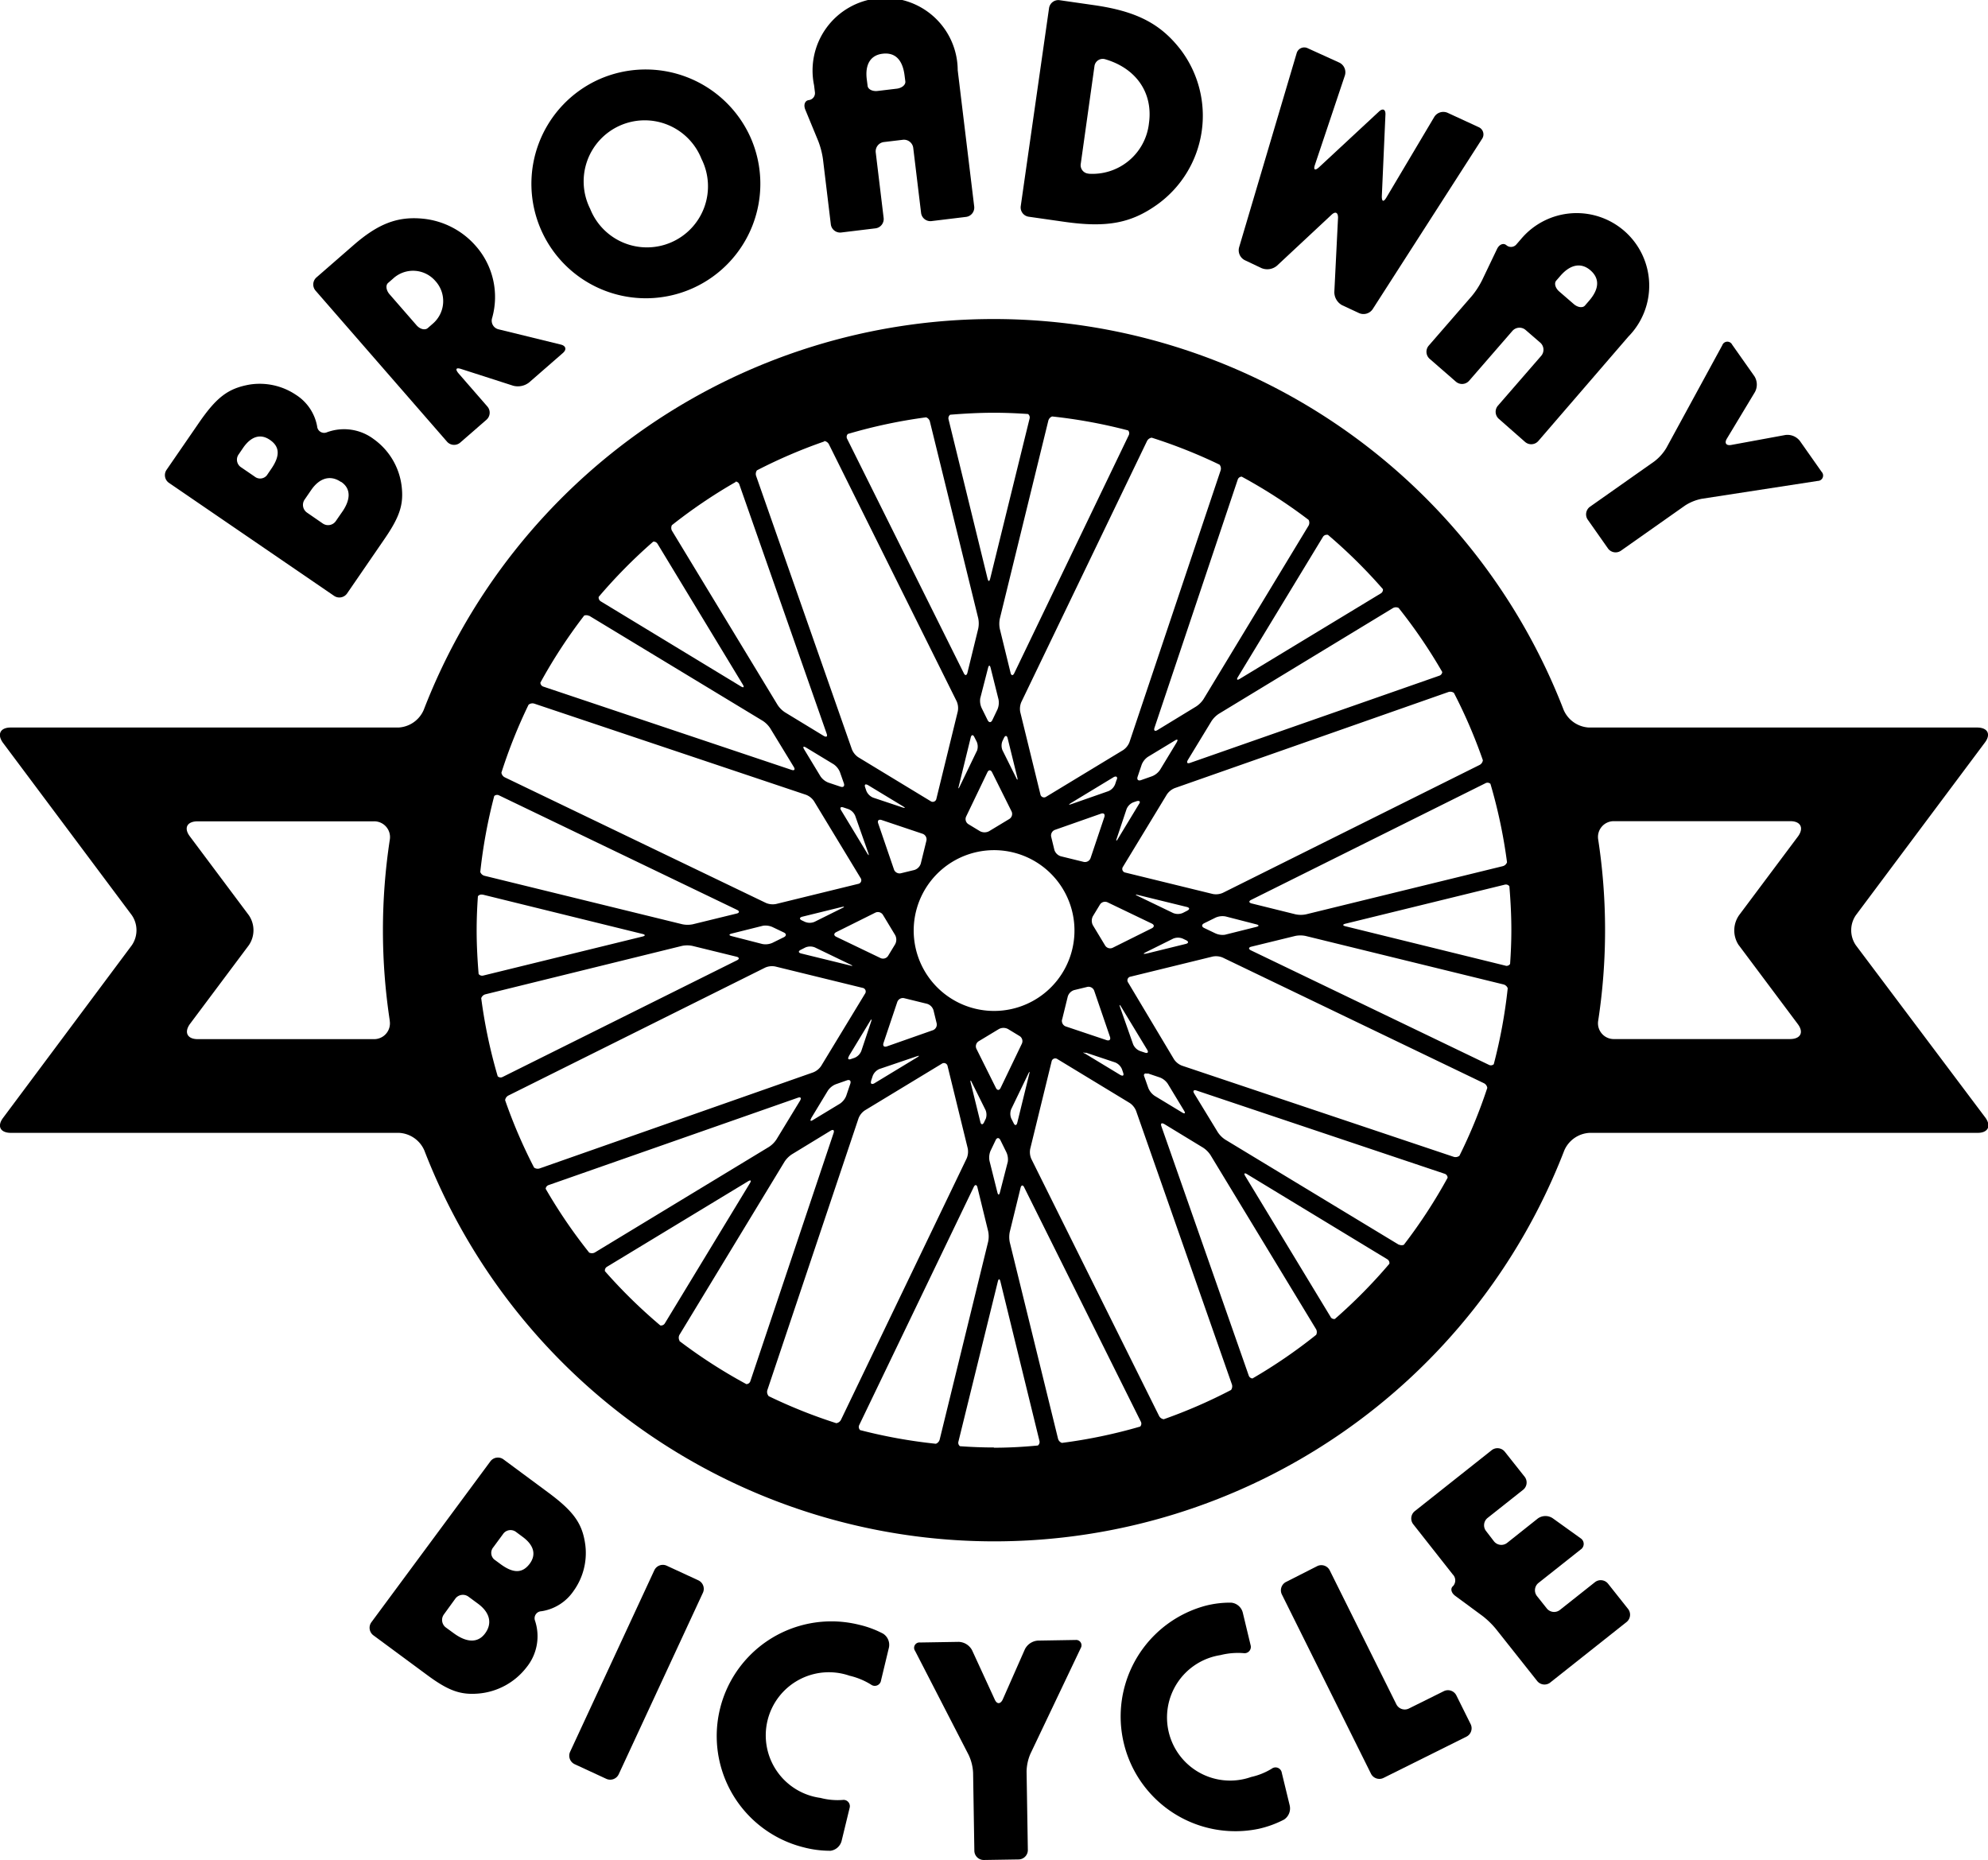 <svg class="logo" xmlns="http://www.w3.org/2000/svg" viewBox="0 0 252 235.79">
<title>Broadway Bicycle</title>
<g class="logo-anim logo__text">
<path
  class="cls-1"
  d="M75.11,121.66l4-5.81c2.32-3.4,3.79-4.51,6.52-5a8.23,8.23,0,0,1,5.87,1.29,6,6,0,0,1,2.7,4,.89.89,0,0,0,1.23.76,6.25,6.25,0,0,1,5.94.86,8.6,8.6,0,0,1,3.54,5.95c.28,2.31-.23,3.87-2.13,6.65L98,137.32a1.19,1.19,0,0,1-1.65.31L75.42,123.31A1.19,1.19,0,0,1,75.11,121.66Zm13.09-3.81c-1.17-.8-2.36-.45-3.37,1l-.62.91a1.15,1.15,0,0,0,.36,1.58l1.71,1.17a1.1,1.1,0,0,0,1.54-.15l.56-.82C89.53,119.87,89.47,118.71,88.2,117.85Zm9,5.33c-1.3-.89-2.67-.52-3.73,1l-.86,1.25a1.19,1.19,0,0,0,.31,1.65l2,1.38a1.19,1.19,0,0,0,1.65-.31l.69-1C98.53,125.42,98.48,124,97.24,123.18Z"
  transform="translate(-54 -62.1)"/>
<path
  class="cls-1"
  d="M94.11,97.27l4.72-4.11c3.14-2.73,5.59-3.65,8.78-3.34a10.23,10.23,0,0,1,6.63,3.38,9.78,9.78,0,0,1,2.14,9.22,1.12,1.12,0,0,0,.8,1.42l7.92,1.94c.64.16.75.63.26,1.06l-4.29,3.74a2.33,2.33,0,0,1-2,.42l-6.62-2.13c-.62-.2-.78,0-.35.53l3.68,4.23a1.19,1.19,0,0,1-.12,1.68l-3.32,2.89a1.19,1.19,0,0,1-1.68-.12L94,98.94A1.19,1.19,0,0,1,94.11,97.27Zm15.07.44a3.73,3.73,0,0,0-5.37-.28l-.61.53c-.34.29-.26.93.17,1.43l3.44,3.95c.43.49,1.06.65,1.41.35l.63-.55A3.77,3.77,0,0,0,109.18,97.71Z"
  transform="translate(-54 -62.1)"/>
<path class="cls-1" d="M149.16,79.57a14.51,14.51,0,1,1-19.23-7.41A14.57,14.57,0,0,1,149.16,79.57Zm-20.35,9a7.74,7.74,0,1,0,14.11-6.33,7.74,7.74,0,1,0-14.11,6.33Z" transform="translate(-54 -62.1)"/>
<path
  class="cls-1"
  d="M170.76,89.11l-1-8.29a1.19,1.19,0,0,0-1.32-1l-2.43.29a1.19,1.19,0,0,0-1,1.32l1,8.29a1.19,1.19,0,0,1-1,1.32l-4.37.53a1.19,1.19,0,0,1-1.32-1l-1-8.29a10.53,10.53,0,0,0-.59-2.28l-1.65-4c-.25-.61-.05-1.15.44-1.21a.89.89,0,0,0,.78-1l-.11-.89A9.2,9.2,0,1,1,175.4,71l2.09,17.27a1.19,1.19,0,0,1-1,1.32l-4.37.53A1.19,1.19,0,0,1,170.76,89.11Zm-4.88-20.2c-1.53.18-2.26,1.36-2,3.3l.1.78c.05.43.62.72,1.27.64l2.43-.29c.65-.08,1.14-.49,1.08-.93l-.1-.78C168.4,69.65,167.45,68.72,165.88,68.91Z"
  transform="translate(-54 -62.1)"/>
<path
  class="cls-1"
  d="M188.28,62.12l4.38.63c5.39.77,8.44,2.34,11,5.65A13.86,13.86,0,0,1,200.73,88c-3.37,2.42-6.48,3-12,2.19l-4.34-.62a1.19,1.19,0,0,1-1-1.34l3.59-25.11A1.19,1.19,0,0,1,188.28,62.12Zm3.7,22a7.2,7.2,0,0,0,7.66-6.38c.55-3.88-1.63-7-5.58-8.14a1.06,1.06,0,0,0-1.33.92L191,82.85A1.07,1.07,0,0,0,192,84.11Z"
  transform="translate(-54 -62.1)"/>
<path
  class="cls-1"
  d="M223.14,99.13l.47-9.44c0-.66-.33-.82-.81-.38l-6.93,6.47a1.91,1.91,0,0,1-1.95.31l-2.11-1a1.41,1.41,0,0,1-.74-1.64l7.29-24.59a1,1,0,0,1,1.42-.64l4,1.82a1.36,1.36,0,0,1,.7,1.62L220.68,83c-.21.62,0,.77.5.32l7.62-7.08c.48-.45.85-.28.82.38L229.16,87c0,.66.22.73.56.17l6.09-10.25a1.35,1.35,0,0,1,1.69-.52l3.92,1.81a1,1,0,0,1,.44,1.5L228,101.29a1.4,1.4,0,0,1-1.72.5l-2.15-1A1.9,1.9,0,0,1,223.14,99.13Z"
  transform="translate(-54 -62.1)"/>
<path
  class="cls-1"
  d="M243.88,113.52l5.48-6.31a1.19,1.19,0,0,0-.12-1.68l-1.85-1.6a1.19,1.19,0,0,0-1.68.12l-5.48,6.31a1.19,1.19,0,0,1-1.68.12l-3.32-2.89a1.19,1.19,0,0,1-.12-1.68l5.48-6.31a10.53,10.53,0,0,0,1.29-2l1.88-3.93c.28-.59.81-.81,1.19-.49a.89.89,0,0,0,1.26-.09l.59-.68a9.2,9.2,0,1,1,13.61,12.36L249,118a1.19,1.19,0,0,1-1.68.12L244,115.2A1.19,1.19,0,0,1,243.88,113.52ZM255.6,96.36c-1.16-1-2.53-.77-3.81.71l-.52.6c-.29.33-.12.95.38,1.38l1.85,1.6c.5.43,1.13.51,1.41.18l.52-.6C256.74,98.72,256.79,97.39,255.6,96.36Z"
  transform="translate(-54 -62.1)"/>
<path
  class="cls-1"
  d="M255.58,126.31l8.12-5.72a6,6,0,0,0,1.54-1.73l7.08-13a.68.68,0,0,1,1.25-.07l2.82,4a2,2,0,0,1,.07,2l-3.56,5.91c-.34.56-.09.92.56.8l6.85-1.26a2,2,0,0,1,1.85.76l2.75,3.91a.68.68,0,0,1-.49,1.15l-14.67,2.26a6,6,0,0,0-2.15.86l-8.12,5.72a1.19,1.19,0,0,1-1.66-.29l-2.53-3.6A1.19,1.19,0,0,1,255.58,126.31Z"
  transform="translate(-54 -62.1)"/>
</g>
<g class="logo-anim logo__text">
<path
  class="cls-1"
  d="M117.82,247.09l5.66,4.19c3.31,2.45,4.37,4,4.72,6.7a8.23,8.23,0,0,1-1.51,5.81,6,6,0,0,1-4.07,2.55.89.89,0,0,0-.8,1.2,6.25,6.25,0,0,1-1.08,5.91,8.61,8.61,0,0,1-6.07,3.32c-2.32.2-3.86-.37-6.57-2.38l-6.77-5a1.19,1.19,0,0,1-.25-1.66l15.08-20.39A1.19,1.19,0,0,1,117.82,247.09Zm-2.33,22.06c.94-1.27.61-2.65-.89-3.76l-1.22-.9a1.19,1.19,0,0,0-1.66.25l-1.45,2a1.19,1.19,0,0,0,.25,1.66l1,.73C113.2,270.36,114.6,270.36,115.49,269.15Zm5.66-8.84c.84-1.14.54-2.34-.9-3.4l-.89-.66a1.15,1.15,0,0,0-1.59.3l-1.23,1.67a1.11,1.11,0,0,0,.1,1.55l.8.59C119.08,261.57,120.23,261.54,121.15,260.31Z"
  transform="translate(-54 -62.1)"/>
<path class="cls-1" d="M126.27,284.15l10.67-23a1.19,1.19,0,0,1,1.58-.58l4,1.85a1.19,1.19,0,0,1,.58,1.58l-10.67,23a1.19,1.19,0,0,1-1.58.58l-4-1.85A1.19,1.19,0,0,1,126.27,284.15Z" transform="translate(-54 -62.1)"/>
<path
  class="cls-1"
  d="M159.29,296.7a13.18,13.18,0,0,1-3.4-.43,14.53,14.53,0,0,1,7-28.22,12.59,12.59,0,0,1,3.05,1.13,1.68,1.68,0,0,1,.74,1.77l-1,4.16a.8.8,0,0,1-1.28.52,9.06,9.06,0,0,0-2.72-1.12A8,8,0,1,0,158,290a8.54,8.54,0,0,0,2.8.26.8.8,0,0,1,.9,1l-1,4.12A1.69,1.69,0,0,1,159.29,296.7Z"
  transform="translate(-54 -62.1)"/>
<path
  class="cls-1"
  d="M177.51,296.73l-.16-9.93a6,6,0,0,0-.56-2.24L170,271.37a.68.68,0,0,1,.64-1.07l4.9-.08a2,2,0,0,1,1.68,1.06l2.88,6.26c.27.6.71.59,1,0l2.81-6.37a2,2,0,0,1,1.67-1.11l4.77-.08A.68.68,0,0,1,191,271l-6.38,13.4a6,6,0,0,0-.49,2.26l.16,9.93a1.19,1.19,0,0,1-1.17,1.21l-4.4.07A1.19,1.19,0,0,1,177.51,296.73Z"
  transform="translate(-54 -62.1)"/>
<path
  class="cls-1"
  d="M216.76,292.75a13.13,13.13,0,0,1-3.22,1.17,14.54,14.54,0,0,1-6.72-28.28,12.56,12.56,0,0,1,3.24-.39,1.68,1.68,0,0,1,1.47,1.24l1,4.16a.8.8,0,0,1-.9,1,9.06,9.06,0,0,0-2.93.25,8,8,0,1,0,3.89,15.45,8.55,8.55,0,0,0,2.61-1.05.8.8,0,0,1,1.28.52l1,4.12A1.69,1.69,0,0,1,216.76,292.75Z"
  transform="translate(-54 -62.1)"/>
<path
  class="cls-1"
  d="M227.78,286.92l-11.29-22.71a1.19,1.19,0,0,1,.54-1.59l3.94-2a1.19,1.19,0,0,1,1.59.54L231,278.13a1.19,1.19,0,0,0,1.59.54l4.43-2.2a1.19,1.19,0,0,1,1.59.54l1.81,3.64a1.19,1.19,0,0,1-.54,1.59l-10.49,5.22A1.19,1.19,0,0,1,227.78,286.92Z"
  transform="translate(-54 -62.1)"/>
<path
  class="cls-1"
  d="M248.86,275.19l-5.24-6.61a10.71,10.71,0,0,0-1.69-1.64l-3.46-2.55c-.53-.39-.65-.95-.27-1.25a1.07,1.07,0,0,0-.05-1.47l-5-6.35a1.19,1.19,0,0,1,.19-1.67l9.74-7.72a1.19,1.19,0,0,1,1.67.19l2.53,3.19A1.19,1.19,0,0,1,247,251l-4.43,3.51a1.19,1.19,0,0,0-.19,1.67l1,1.3a1.19,1.19,0,0,0,1.67.19l3.9-3.1a1.66,1.66,0,0,1,1.9,0l3.51,2.52a.85.85,0,0,1,0,1.43l-5.34,4.23a1.19,1.19,0,0,0-.19,1.67l1.24,1.56a1.19,1.19,0,0,0,1.67.19l4.43-3.51a1.19,1.19,0,0,1,1.67.19l2.53,3.19a1.19,1.19,0,0,1-.19,1.67l-9.74,7.72A1.19,1.19,0,0,1,248.86,275.19Z"
  transform="translate(-54 -62.1)"/>
</g>
<g class="logo-anim logo__mark">
<path
  class="cls-1"
  d="M289.25,181.92a3.37,3.37,0,0,1,0-3.81l16.36-21.89c.79-1.05.36-1.9-1-1.9h-49.2a3.7,3.7,0,0,1-3.2-2.23,77.45,77.45,0,0,0-144.5,0,3.7,3.7,0,0,1-3.2,2.23H55.35c-1.31,0-1.74.85-1,1.9l16.36,21.89a3.37,3.37,0,0,1,0,3.81L54.39,203.8c-.79,1.05-.36,1.9,1,1.9h49.2a3.7,3.7,0,0,1,3.2,2.23,77.45,77.45,0,0,0,144.5,0,3.7,3.7,0,0,1,3.2-2.23h49.2c1.31,0,1.74-.85,1-1.9ZM103.4,191.48a2,2,0,0,1-2,2.34H79.06c-1.31,0-1.74-.85-1-1.9l7.48-10a3.37,3.37,0,0,0,0-3.81l-7.48-10c-.79-1.05-.36-1.9,1-1.9h22.35a2,2,0,0,1,2,2.34,76.09,76.09,0,0,0,0,22.94Zm109.36,45.35a.54.54,0,0,1-.47-.37l-11.07-31.59c-.12-.35,0-.48.36-.29l4.93,3a3.29,3.29,0,0,1,.93.93l13.4,22.1a.78.78,0,0,1,0,.69A65.74,65.74,0,0,1,212.75,236.84ZM201.52,242a.78.78,0,0,1-.59-.41L184.73,209a2.15,2.15,0,0,1-.14-1.27l2.71-11.07a.47.47,0,0,1,.74-.31l9.16,5.56a2.2,2.2,0,0,1,.81,1l12.15,34.68a.79.79,0,0,1-.11.7A65.24,65.24,0,0,1,201.52,242ZM188.61,245a.77.77,0,0,1-.49-.52L182,219.57a3.29,3.29,0,0,1,0-1.32l1.37-5.59c.09-.36.3-.39.46-.05l14.78,29.69a.54.54,0,0,1-.08.63A65.19,65.19,0,0,1,188.61,245Zm-8.61.58c-1.45,0-2.88-.06-4.31-.16a.54.54,0,0,1-.2-.58l5-20.31c.09-.36.23-.36.32,0l4.95,20.21a.56.56,0,0,1-.2.59C183.71,245.51,181.87,245.61,180,245.61Zm-17-2.24a.54.54,0,0,1-.08-.61l14.51-30.16c.16-.34.37-.32.46,0l1.37,5.6a3.29,3.29,0,0,1,0,1.32l-6.15,25.1a.78.78,0,0,1-.48.52A65.37,65.37,0,0,1,163,243.37Zm-11.59-4.31a.79.79,0,0,1-.14-.72l11.56-34.46a2.15,2.15,0,0,1,.8-1l9.75-5.91a.47.47,0,0,1,.74.31l2.55,10.41a2.2,2.2,0,0,1-.13,1.27L160.6,242.08a.8.8,0,0,1-.59.42A65.17,65.17,0,0,1,151.41,239.06Zm-11.28-7a.77.77,0,0,1,0-.73l13.32-21.95a3.28,3.28,0,0,1,.93-.93l4.92-3c.32-.19.48-.06.37.29l-10.55,31.45a.54.54,0,0,1-.51.39A65.66,65.66,0,0,1,140.13,232.09Zm7.12-108.89a.54.54,0,0,1,.47.37l11.07,31.59c.12.35,0,.48-.36.29l-4.93-3a3.28,3.28,0,0,1-.93-.93l-13.4-22.1a.78.78,0,0,1,0-.69A65.66,65.66,0,0,1,147.25,123.2Zm11.23-5.14a.79.79,0,0,1,.59.41L175.27,151a2.15,2.15,0,0,1,.14,1.27l-2.71,11.07a.47.47,0,0,1-.74.31l-9.16-5.56a2.2,2.2,0,0,1-.81-1l-12.15-34.68a.79.79,0,0,1,.11-.69A65.13,65.13,0,0,1,158.48,118.06ZM171.39,115a.77.77,0,0,1,.48.52L178,140.47a3.29,3.29,0,0,1,0,1.32l-1.37,5.59c-.09.36-.3.39-.46.05l-14.78-29.69a.54.54,0,0,1,.08-.63A65.24,65.24,0,0,1,171.39,115Zm8.61-.58c1.45,0,2.88.06,4.31.16a.54.54,0,0,1,.2.58l-5,20.31c-.09.36-.23.36-.32,0l-4.95-20.21a.56.56,0,0,1,.2-.59C176.29,114.52,178.13,114.42,180,114.42Zm17,2.24a.54.54,0,0,1,.08.61l-14.51,30.16c-.16.34-.37.32-.46,0l-1.37-5.6a3.29,3.29,0,0,1,0-1.32l6.15-25.1a.78.78,0,0,1,.48-.52A65.28,65.28,0,0,1,197,116.66ZM208.59,121a.79.79,0,0,1,.14.72l-11.56,34.46a2.15,2.15,0,0,1-.8,1l-9.75,5.91a.47.47,0,0,1-.74-.31l-2.55-10.41a2.2,2.2,0,0,1,.13-1.27L199.4,118a.79.79,0,0,1,.59-.42A65.22,65.22,0,0,1,208.59,121ZM239,208.6a.79.79,0,0,1-.72.14l-34.46-11.56a2.15,2.15,0,0,1-1-.8L197,186.64a.47.47,0,0,1,.31-.74l10.41-2.55a2.2,2.2,0,0,1,1.27.13l33.12,15.93a.79.79,0,0,1,.42.59A65.15,65.15,0,0,1,239,208.6Zm-7.7,11.27-22-13.32a3.28,3.28,0,0,1-.93-.93l-3-4.92c-.19-.32-.06-.48.29-.37l31.45,10.55a.54.54,0,0,1,.39.51,65.68,65.68,0,0,1-5.55,8.5A.77.77,0,0,1,231.35,219.87ZM180.84,200c-.16.34-.43.34-.6,0l-2.45-4.92a.75.75,0,0,1,.28-1l2.55-1.54a1.23,1.23,0,0,1,1.16,0l1.45.88a.76.76,0,0,1,.29,1Zm.91,9.36-1,3.89c-.09.36-.23.36-.32,0l-1-4a2.2,2.2,0,0,1,.13-1.27l.65-1.36c.16-.34.43-.34.6,0l.72,1.46A2.15,2.15,0,0,1,181.75,209.36Zm-2.81-5.42-.2.42c-.16.34-.37.32-.46,0l-1.23-5c-.09-.36,0-.39.14-.05l1.74,3.5A1.57,1.57,0,0,1,178.95,203.94Zm3.24-1.24,2.16-4.48c.16-.34.22-.32.13,0l-1.52,6.2c-.09.36-.3.39-.46.05l-.3-.59A1.57,1.57,0,0,1,182.18,202.7ZM173.63,188A10.19,10.19,0,1,1,188,186.38,10.19,10.19,0,0,1,173.63,188Zm-44.92,32.91a65.66,65.66,0,0,1-5.54-8.12.54.54,0,0,1,.37-.47l31.59-11.07c.35-.12.48,0,.29.36l-3,4.93a3.29,3.29,0,0,1-.93.93l-22.1,13.4A.78.78,0,0,1,128.72,220.89Zm-6.31-10.7a.79.79,0,0,1-.7-.11,65.18,65.18,0,0,1-3.67-8.54.78.78,0,0,1,.41-.59L151,184.75a2.15,2.15,0,0,1,1.27-.14l11.07,2.71a.47.47,0,0,1,.31.74l-5.56,9.16a2.2,2.2,0,0,1-1,.81ZM115,188.63a.77.77,0,0,1,.52-.49L140.45,182a3.28,3.28,0,0,1,1.32,0l5.59,1.37c.36.09.39.3.05.46l-29.69,14.78a.54.54,0,0,1-.63-.08A65.24,65.24,0,0,1,115,188.63Zm6-37.2a.79.79,0,0,1,.72-.14l34.46,11.56a2.15,2.15,0,0,1,1,.8l5.91,9.75a.47.47,0,0,1-.31.74l-10.41,2.55a2.2,2.2,0,0,1-1.27-.13l-33.12-15.93a.79.79,0,0,1-.42-.59A65.16,65.16,0,0,1,121,151.43Zm7.7-11.27,22,13.32a3.29,3.29,0,0,1,.93.93l3,4.92c.19.32.06.48-.29.36l-31.45-10.55a.54.54,0,0,1-.39-.51,65.61,65.61,0,0,1,5.55-8.5A.77.77,0,0,1,128.65,140.16ZM155.5,182.5l.59-.3a1.57,1.57,0,0,1,1.22,0l4.48,2.16c.34.16.32.22,0,.13l-6.2-1.52C155.19,182.88,155.16,182.67,155.5,182.5Zm.2-4.2,5-1.23c.36-.09.39,0,.05.14l-3.5,1.74a1.57,1.57,0,0,1-1.22,0l-.42-.2C155.31,178.6,155.34,178.39,155.7,178.3Zm4.31,2.55c-.34-.16-.34-.43,0-.6l4.92-2.45a.75.75,0,0,1,1,.28l1.54,2.55a1.23,1.23,0,0,1,0,1.16l-.88,1.45a.76.76,0,0,1-1,.29Zm7.31-8.54-2-5.84c-.12-.35.06-.54.42-.43l5.21,1.75a.75.75,0,0,1,.48.88l-.71,2.89a1.23,1.23,0,0,1-.82.82l-1.65.4A.76.76,0,0,1,167.32,172.32Zm1.08-7.86-3.71-1.24a1.57,1.57,0,0,1-.87-.86l-.15-.44c-.12-.35,0-.48.36-.29l4.44,2.69C168.79,164.51,168.76,164.57,168.4,164.45Zm-4.34,5.76c.12.35.07.38-.13.06l-3.31-5.46c-.19-.32-.06-.48.29-.36l.63.21a1.57,1.57,0,0,1,.87.86Zm-3.51-8.39L159,161.3a2.15,2.15,0,0,1-1-.8l-2.07-3.42c-.19-.32-.09-.42.23-.23l3.5,2.12a2.2,2.2,0,0,1,.81,1l.5,1.42C161.09,161.75,160.91,161.94,160.55,161.82ZM152,179.65l1.36.65c.34.16.34.43,0,.6l-1.46.72a2.15,2.15,0,0,1-1.27.14l-3.89-1c-.36-.09-.36-.23,0-.32l4-1A2.2,2.2,0,0,1,152,179.65Zm4.82,24.2,2.12-3.5a2.2,2.2,0,0,1,1-.81l1.42-.5c.35-.12.54.06.43.42l-.52,1.54a2.15,2.15,0,0,1-.8,1l-3.42,2.07C156.75,204.27,156.64,204.17,156.84,203.85Zm4.77-7.86,2.69-4.44c.19-.32.26-.29.14.06l-1.24,3.71a1.57,1.57,0,0,1-.86.87l-.44.15C161.54,196.47,161.41,196.31,161.61,196Zm2.83,3.11.21-.63a1.57,1.57,0,0,1,.86-.87L170.2,196c.35-.12.38-.07.06.13l-5.46,3.31C164.48,199.59,164.31,199.46,164.43,199.1Zm2-4.36c-.35.12-.54-.06-.43-.42l1.75-5.21a.75.75,0,0,1,.88-.48l2.89.71a1.23,1.23,0,0,1,.82.82l.4,1.65a.76.76,0,0,1-.48.88ZM179.16,160c.16-.34.43-.34.6,0l2.45,4.92a.75.75,0,0,1-.28,1l-2.55,1.54a1.23,1.23,0,0,1-1.16,0l-1.45-.88a.76.76,0,0,1-.29-1Zm-.91-9.36,1-3.89c.09-.36.23-.36.32,0l1,4a2.2,2.2,0,0,1-.13,1.27l-.65,1.36c-.16.34-.43.34-.6,0l-.72-1.46A2.15,2.15,0,0,1,178.25,150.67Zm2.81,5.42.2-.42c.16-.34.37-.32.46,0l1.23,5c.09.36,0,.39-.14.05l-1.74-3.5A1.57,1.57,0,0,1,181.05,156.09Zm-3.24,1.24-2.16,4.48c-.16.34-.22.32-.13,0l1.52-6.2c.09-.36.3-.39.46-.05l.3.59A1.57,1.57,0,0,1,177.82,157.33Zm44.48-27.43a66,66,0,0,1,7,6.91.54.54,0,0,1-.27.54l-17.89,10.84c-.32.19-.42.09-.23-.23l10.79-17.78A.56.56,0,0,1,222.29,129.9Zm8.3,9.29a.78.78,0,0,1,.69,0,65.74,65.74,0,0,1,5.53,8.12.54.54,0,0,1-.37.47L204.86,158.8c-.35.12-.48,0-.29-.36l3-4.93a3.28,3.28,0,0,1,.93-.93Zm7,10.66a.79.79,0,0,1,.7.11,65.16,65.16,0,0,1,3.67,8.54.79.79,0,0,1-.41.59L209,175.28a2.15,2.15,0,0,1-1.27.14l-11.07-2.71a.47.47,0,0,1-.31-.74l5.56-9.16a2.2,2.2,0,0,1,1-.81Zm-38.39,33,3.5-1.74a1.57,1.57,0,0,1,1.22,0l.42.2c.34.16.32.37,0,.46l-5,1.23C198.89,183.05,198.87,183,199.21,182.82Zm-4.13-.6a.75.75,0,0,1-1-.28l-1.54-2.55a1.23,1.23,0,0,1,0-1.16l.88-1.45a.76.76,0,0,1,1-.29l5.58,2.68c.34.16.34.43,0,.6Zm9.43-4.69-.59.3a1.57,1.57,0,0,1-1.22,0l-4.48-2.16c-.34-.16-.32-.22,0-.13l6.2,1.52C204.81,177.15,204.84,177.36,204.5,177.53Zm-1.34-21.35-2.12,3.5a2.2,2.2,0,0,1-1,.81l-1.42.5c-.35.12-.54-.06-.43-.42l.52-1.54a2.15,2.15,0,0,1,.8-1l3.42-2.07C203.25,155.76,203.36,155.86,203.16,156.18ZM198.39,164l-2.69,4.44c-.19.32-.26.29-.14-.06l1.24-3.71a1.57,1.57,0,0,1,.86-.87l.44-.15C198.46,163.56,198.59,163.72,198.39,164Zm-2.83-3.11-.21.63a1.57,1.57,0,0,1-.86.87l-4.69,1.64c-.35.12-.38.07-.06-.13l5.46-3.31C195.52,160.45,195.68,160.58,195.57,160.93Zm-2,4.35c.35-.12.54.06.43.42l-1.75,5.21a.75.75,0,0,1-.88.48l-2.89-.71a1.23,1.23,0,0,1-.82-.82l-.4-1.65a.76.76,0,0,1,.48-.88Zm-4.92,26.07.71-2.89a1.23,1.23,0,0,1,.82-.82l1.65-.4a.76.76,0,0,1,.88.48l2,5.84c.12.35-.06.54-.42.43l-5.21-1.75A.75.75,0,0,1,188.62,191.36Zm3,4.22,3.71,1.24a1.57,1.57,0,0,1,.87.86l.15.44c.12.35,0,.48-.36.29l-4.44-2.69C191.21,195.52,191.24,195.46,191.6,195.58Zm4.34-5.76c-.12-.35-.07-.38.13-.06l3.31,5.46c.19.32.06.48-.29.36l-.63-.21a1.57,1.57,0,0,1-.87-.86Zm3.51,8.39,1.54.52a2.15,2.15,0,0,1,1,.8l2.07,3.42c.19.32.09.42-.23.23l-3.5-2.12a2.2,2.2,0,0,1-.81-1l-.5-1.42C198.91,198.28,199.09,198.09,199.45,198.21ZM208,180.38l-1.36-.65c-.34-.16-.34-.43,0-.6l1.46-.72a2.15,2.15,0,0,1,1.27-.14l3.89,1c.36.09.36.23,0,.32l-4,1A2.2,2.2,0,0,1,208,180.38Zm4.66-3.76c-.36-.09-.39-.3-.05-.46l29.69-14.78a.54.54,0,0,1,.63.08,65.21,65.21,0,0,1,2.1,9.94.77.77,0,0,1-.52.49L219.55,178a3.28,3.28,0,0,1-1.32,0ZM219.88,128a.77.77,0,0,1,0,.72l-13.32,22a3.29,3.29,0,0,1-.93.93l-4.92,3c-.32.19-.48.06-.37-.29l10.55-31.45a.54.54,0,0,1,.51-.39A65.65,65.65,0,0,1,219.88,128Zm-82.55,3,10.84,17.89c.19.32.09.42-.23.23l-17.78-10.79a.56.56,0,0,1-.27-.57,66,66,0,0,1,6.91-7A.54.54,0,0,1,137.32,131ZM116.65,163a.54.54,0,0,1,.61-.08l30.16,14.51c.34.16.32.37,0,.46l-5.6,1.37a3.29,3.29,0,0,1-1.32,0l-25.1-6.15a.78.78,0,0,1-.52-.48A65.29,65.29,0,0,1,116.65,163Zm-1.5,12.49,20.31,5c.36.09.36.23,0,.32l-20.2,4.95a.56.56,0,0,1-.59-.2c-.15-1.83-.25-3.67-.25-5.54,0-1.45.06-2.88.16-4.31A.54.54,0,0,1,115.14,175.51Zm15.53,47.72a.54.54,0,0,1,.27-.54l17.89-10.84c.32-.19.42-.09.23.23l-10.79,17.78a.56.56,0,0,1-.58.27A66,66,0,0,1,130.68,223.23Zm92,5.84-10.84-17.89c-.19-.32-.09-.42.23-.23l17.78,10.79a.56.56,0,0,1,.27.57,66,66,0,0,1-6.91,7A.54.54,0,0,1,222.68,229.07ZM243.35,197a.54.54,0,0,1-.61.08l-30.16-14.51c-.34-.16-.32-.37,0-.46l5.6-1.37a3.28,3.28,0,0,1,1.32,0l25.1,6.15a.78.78,0,0,1,.52.48A65.32,65.32,0,0,1,243.35,197Zm1.5-12.49-20.31-5c-.36-.09-.36-.23,0-.32l20.2-4.95a.56.56,0,0,1,.59.2c.15,1.83.25,3.67.25,5.54,0,1.45-.06,2.88-.16,4.31A.54.54,0,0,1,244.86,184.52Zm29.56-2.6,7.48,10c.79,1.05.36,1.9-1,1.9H258.59a2,2,0,0,1-2-2.34,76.09,76.09,0,0,0,0-22.94,2,2,0,0,1,2-2.34h22.35c1.31,0,1.74.85,1,1.9l-7.48,10A3.37,3.37,0,0,0,274.41,181.92Z"
  transform="translate(-54 -62.1)"/>
 </g>
</svg>
